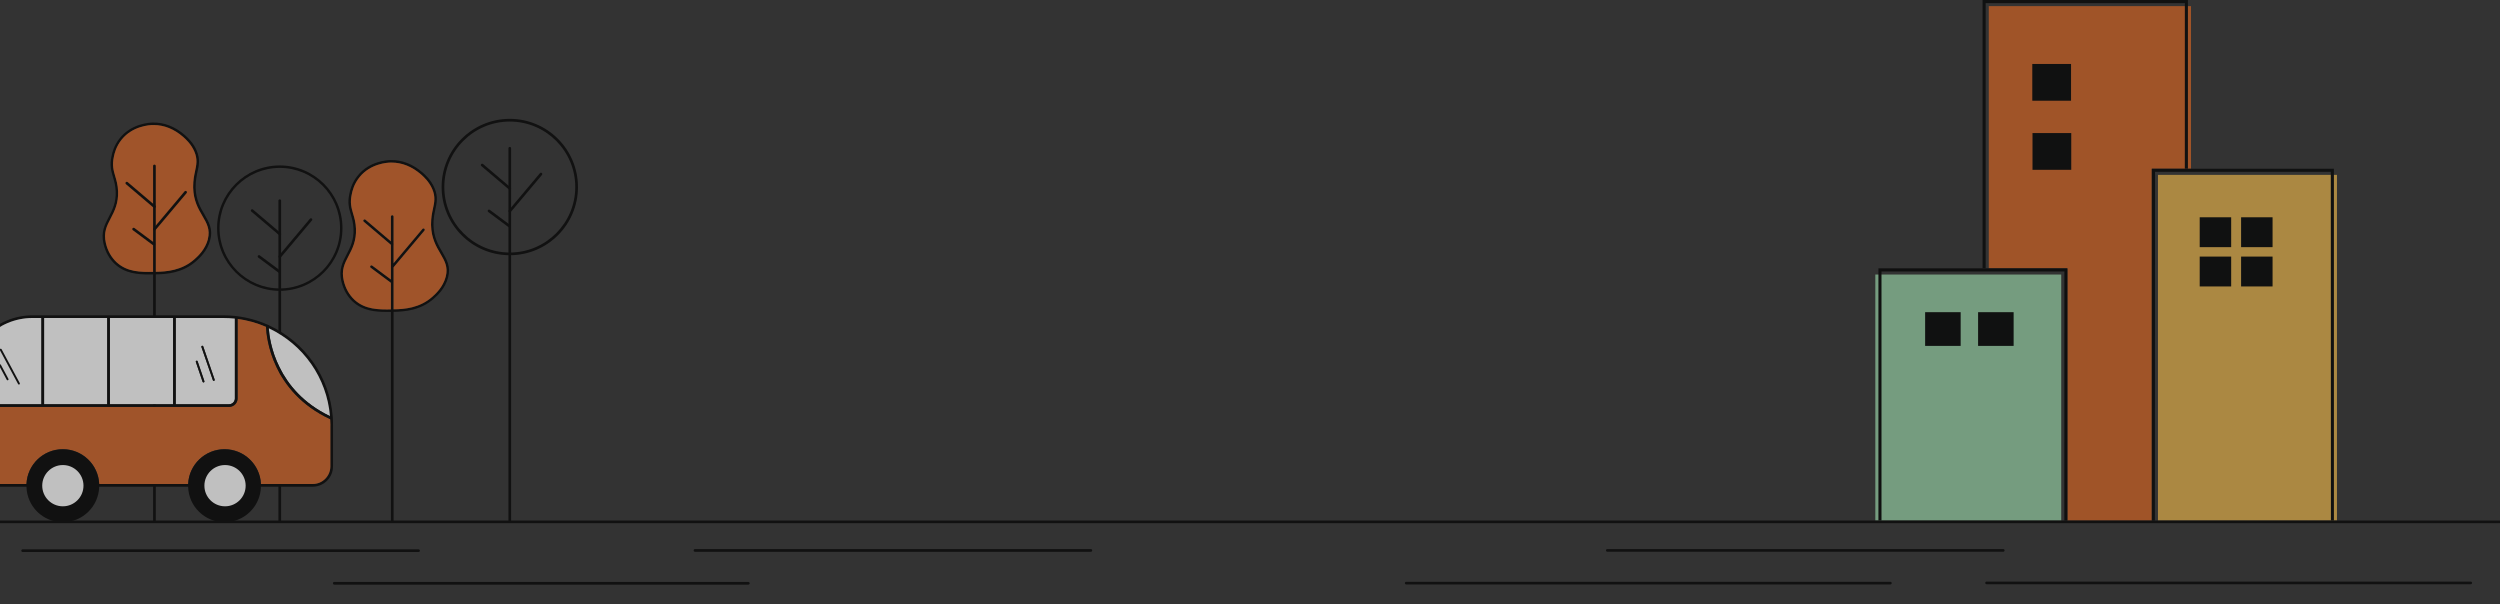 <svg width="1920" height="464" viewBox="0 0 1920 464" fill="none" xmlns="http://www.w3.org/2000/svg">
<rect x="0" y="0" width="1920" height="464" fill="#333333" stroke="none"/>
<g opacity="0.7" clip-path="url(#clip0_1221_3005)">
<path d="M1440.25 210.837H1583.02V399.743C1577.92 399.743 1598.6 399.743 1440.25 399.743" fill="#92C99F"/>
<path d="M1794.79 134.306H1657.31V399.743H1794.79" fill="#DEAC49"/>
<path d="M1527.37 206.102V4.735H1682.7V129.571H1652.6V399.743C1636 399.717 1608.15 399.743 1587.78 399.743V206.075H1527.37V206.102Z" fill="#CE6224"/>
<path d="M1444.99 399.743H1442.63V206.102H1587.75V399.743H1585.4L1585.45 208.482H1444.99V399.743Z" fill="black"/>
<path d="M1654.96 399.743H1652.58V129.57H1792.44V399.743H1790.16L1790.06 131.951H1655.06L1654.96 399.743Z" fill="#020303"/>
<path d="M1522.61 206.101V0H1680.32V129.571H1677.94L1677.97 2.381H1524.99V206.101H1522.61Z" fill="#020303"/>
<path d="M1721.16 189.806H1745.33V166.871H1721.16V189.806Z" fill="#020303"/>
<path d="M1689.37 219.99H1713.54V197.054H1689.37V219.99Z" fill="#020303"/>
<path d="M1560.8 77.351H1590.56V49.125H1560.8V77.351Z" fill="#020303"/>
<path d="M1519.17 265.649H1546.47V239.751H1519.17V265.649Z" fill="#020303"/>
<path d="M1478.5 265.649H1505.79V239.751H1478.5V265.649Z" fill="#020303"/>
<path d="M1689.37 189.806H1713.54V166.871H1689.37V189.806Z" fill="#020303"/>
<path d="M1721.16 219.99H1745.33V197.054H1721.16V219.99Z" fill="#020303"/>
<path d="M1560.96 130.417H1590.72V102.191H1560.96V130.417Z" fill="#020303"/>
<path d="M391.518 196.023C362.637 196.023 339.151 172.532 339.151 143.644C339.151 114.757 362.637 91.266 391.518 91.266C420.399 91.266 443.885 114.757 443.885 143.644C443.885 172.532 420.399 196.023 391.518 196.023ZM391.518 93.356C363.774 93.356 341.24 115.921 341.24 143.644C341.24 171.368 363.8 193.933 391.518 193.933C419.235 193.933 441.796 171.368 441.796 143.644C441.796 115.921 419.235 93.356 391.518 93.356Z" fill="#030303"/>
<path d="M391.518 145.787C391.28 145.787 391.042 145.707 390.857 145.549L369.645 127.534C369.222 127.163 369.143 126.502 369.513 126.079C369.883 125.629 370.545 125.602 370.968 125.946L392.179 143.961C392.602 144.332 392.682 144.993 392.311 145.416C392.1 145.654 391.809 145.787 391.518 145.787Z" fill="#030303"/>
<path d="M391.544 163.141C391.306 163.141 391.068 163.061 390.883 162.903C390.433 162.532 390.381 161.871 390.751 161.448L414.66 133.01C415.03 132.587 415.691 132.534 416.115 132.878C416.564 133.248 416.617 133.909 416.247 134.333L392.338 162.77C392.126 163.008 391.835 163.141 391.544 163.141Z" fill="#030303"/>
<path d="M391.068 174.595C390.857 174.595 390.645 174.542 390.46 174.384L374.935 162.823C374.485 162.479 374.379 161.818 374.723 161.368C375.067 160.919 375.728 160.813 376.178 161.157L391.703 172.717C392.153 173.061 392.258 173.722 391.915 174.172C391.703 174.437 391.412 174.595 391.095 174.595H391.068Z" fill="#030303"/>
<path d="M390.486 400.934V113.857C390.486 113.275 390.936 112.826 391.491 112.826C392.047 112.826 392.523 113.275 392.523 113.857V400.881" fill="#030303"/>
<path d="M214.871 223.376C188.317 223.376 166.709 201.763 166.709 175.204C166.709 148.644 188.317 127.031 214.871 127.031C241.425 127.031 263.033 148.644 263.033 175.204C263.033 201.763 241.425 223.376 214.871 223.376ZM214.871 128.962C189.375 128.962 168.613 149.702 168.613 175.23C168.613 200.758 189.349 221.498 214.871 221.498C240.393 221.498 261.129 200.758 261.129 175.23C261.129 149.702 240.393 128.962 214.871 128.962Z" fill="#030303"/>
<path d="M214.871 180.759C214.633 180.759 214.395 180.679 214.21 180.521L192.998 162.506C192.575 162.135 192.496 161.474 192.866 161.051C193.236 160.601 193.898 160.575 194.321 160.919L215.532 178.934C215.955 179.304 216.035 179.965 215.664 180.389C215.453 180.627 215.162 180.759 214.871 180.759Z" fill="#030303"/>
<path d="M214.897 198.112C214.659 198.112 214.421 198.033 214.236 197.874C213.787 197.504 213.734 196.843 214.104 196.419L238.013 167.982C238.383 167.558 239.044 167.505 239.468 167.849C239.917 168.22 239.97 168.881 239.6 169.304L215.691 197.742C215.479 197.98 215.188 198.112 214.897 198.112Z" fill="#030303"/>
<path d="M214.448 209.593C214.236 209.593 214.025 209.54 213.84 209.382L198.315 197.821C197.865 197.477 197.759 196.816 198.103 196.366C198.447 195.917 199.108 195.811 199.558 196.155L215.083 207.715C215.532 208.059 215.638 208.72 215.294 209.17C215.083 209.435 214.792 209.593 214.474 209.593H214.448Z" fill="#030303"/>
<path d="M213.813 400.987V154.12C213.813 153.538 214.289 153.088 214.871 153.088C215.453 153.088 215.902 153.538 215.902 154.12V400.907" fill="#030303"/>
<path d="M302.282 187.557C302.282 187.796 302.202 188.034 302.044 188.219C301.832 188.457 301.541 188.589 301.25 188.589C301.012 188.589 300.774 188.51 300.563 188.325L300.219 188.034L279.351 170.31C278.928 169.939 278.849 169.278 279.219 168.855C279.616 168.405 280.251 168.352 280.7 168.722L300.219 185.335L301.912 186.764C302.15 186.975 302.282 187.266 302.282 187.557Z" fill="#030303"/>
<path d="M325.979 177.135L302.282 205.308L302.07 205.573C301.885 205.811 301.568 205.943 301.277 205.943C301.039 205.943 300.801 205.864 300.616 205.705C300.193 205.334 300.113 204.673 300.484 204.25L302.282 202.107L324.419 175.812C324.789 175.362 325.451 175.336 325.874 175.68C326.297 176.05 326.35 176.711 325.979 177.135Z" fill="#030303"/>
<path d="M301.647 217.001C301.436 217.265 301.118 217.397 300.801 217.397C300.589 217.397 300.404 217.344 300.219 217.212H300.193L284.668 205.652C284.218 205.308 284.112 204.647 284.456 204.197C284.8 203.747 285.461 203.641 285.911 203.985L300.219 214.646L301.436 215.546C301.885 215.89 301.991 216.524 301.647 217.001Z" fill="#030303"/>
<path d="M302.282 166.315V400.669C302.282 401.251 301.806 401.701 301.25 401.701C300.669 401.701 300.219 401.251 300.219 400.669V166.315C300.219 165.76 300.669 165.284 301.25 165.284C301.832 165.284 302.282 165.76 302.282 166.315Z" fill="#030303"/>
<path d="M339.865 193.695C336.717 188.431 333.173 182.32 332.935 172.982C332.803 168.088 333.649 164.225 334.364 160.866C335.527 155.549 336.479 150.998 333.755 144.544C331.163 138.274 326.72 134.438 324.657 132.534C317.04 125.92 308.682 122.719 299.875 122.905C297.23 122.957 283.636 123.778 274.829 134.677C270.095 140.417 268.719 146.448 268.323 148.697C266.709 155.734 268.005 160.046 269.381 164.649C270.333 167.85 271.258 171.156 271.496 175.706C271.867 184.463 268.905 190.15 266.075 195.573C262.98 201.499 260.097 207.107 262.107 215.81C263.588 222.239 266.551 227.582 270.915 231.656C278.77 238.931 288.714 239.566 297.23 239.566H300.298C300.96 239.566 301.541 239.566 302.203 239.513H302.282C310.613 239.328 323.017 238.534 333.411 229.222C335.95 226.921 341.981 221.604 344.176 212.953C346.345 204.858 343.171 199.435 339.865 193.695ZM342.324 212.424C340.209 220.545 334.522 225.625 332.115 227.82C322.25 236.656 310.375 237.449 302.282 237.555H302.203C301.541 237.635 300.96 237.635 300.298 237.635H300.06C290.909 237.74 280.436 237.793 272.263 230.228C268.19 226.392 265.36 221.418 263.985 215.387C262.107 207.398 264.699 202.319 267.767 196.473C270.624 191.023 273.824 184.939 273.401 175.6C273.216 170.812 272.158 167.241 271.205 164.12C269.91 159.57 268.719 155.654 270.2 149.094C270.624 146.898 271.867 141.29 276.284 135.92C284.641 125.682 297.389 124.915 299.955 124.862H300.589C308.682 124.862 316.379 127.931 323.361 134.015C325.318 135.788 329.497 139.465 331.983 145.311C334.469 151.157 333.597 155.258 332.459 160.442C331.745 163.696 331.031 167.426 331.031 172.056V173.061C331.269 182.928 334.893 189.145 338.146 194.7C341.452 200.308 344.229 205.149 342.324 212.424Z" fill="#030303"/>
<path d="M342.324 212.424C340.208 220.546 334.522 225.625 332.115 227.82C322.25 236.656 310.375 237.45 302.282 237.555V205.308L325.979 177.135C326.35 176.712 326.297 176.05 325.874 175.68C325.45 175.336 324.789 175.363 324.419 175.812L302.282 202.107V166.315C302.282 165.76 301.806 165.284 301.25 165.284C300.669 165.284 300.219 165.76 300.219 166.315V185.336L280.7 168.723C280.251 168.352 279.616 168.405 279.219 168.855C278.849 169.278 278.928 169.94 279.351 170.31L300.219 188.034V214.646L285.911 203.986C285.461 203.642 284.8 203.747 284.456 204.197C284.112 204.647 284.218 205.308 284.667 205.652L300.192 217.212H300.219V237.635H300.06C290.909 237.741 280.436 237.793 272.263 230.228C268.19 226.392 265.36 221.419 263.985 215.387C262.107 207.398 264.699 202.319 267.767 196.473C270.624 191.023 273.824 184.939 273.401 175.601C273.215 170.813 272.157 167.241 271.205 164.12C269.909 159.57 268.719 155.655 270.2 149.094C270.624 146.898 271.867 141.29 276.283 135.92C284.641 125.682 297.389 124.915 299.954 124.862H300.589C308.682 124.862 316.379 127.931 323.361 134.015C325.318 135.788 329.497 139.465 331.983 145.311C334.469 151.157 333.596 155.258 332.459 160.443C331.745 163.696 331.031 167.426 331.031 172.056V173.061C331.269 182.928 334.892 189.145 338.145 194.7C341.451 200.308 344.229 205.15 342.324 212.424Z" fill="#CE6326"/>
<path d="M157.188 164.86C154.04 159.596 150.496 153.511 150.258 144.173C150.153 139.253 150.972 135.417 151.687 132.057C152.877 126.74 153.802 122.19 151.105 115.735C148.513 109.466 144.07 105.63 142.007 103.725C134.39 97.112 126.032 93.911 117.225 94.096C114.553 94.149 100.959 94.995 92.152 105.868C87.418 111.608 86.069 117.64 85.646 119.888C84.059 126.925 85.355 131.237 86.704 135.866C87.656 139.067 88.608 142.374 88.846 146.924C89.19 155.68 86.254 161.341 83.398 166.791C80.33 172.717 77.42 178.325 79.43 187.028C80.912 193.483 83.874 198.8 88.238 202.874C96.093 210.149 106.037 210.81 114.553 210.81H118.574C118.865 210.81 119.235 210.757 119.526 210.757C127.857 210.572 140.34 209.805 150.734 200.467C153.273 198.165 159.304 192.848 161.499 184.198C163.694 176.103 160.494 170.653 157.188 164.913V164.86ZM159.674 183.616C157.558 191.71 151.872 196.816 149.438 198.985C139.573 207.847 127.619 208.614 119.526 208.747C119.235 208.8 118.865 208.8 118.574 208.8H117.383C108.206 208.905 97.759 208.985 89.587 201.419C85.513 197.583 82.657 192.61 81.308 186.578C79.43 178.589 82.022 173.51 85.09 167.664C87.92 162.214 91.121 156.13 90.697 146.792C90.512 142.004 89.454 138.459 88.502 135.311C87.206 130.761 86.016 126.846 87.497 120.285C87.92 118.09 89.163 112.481 93.58 107.085C101.911 96.847 114.686 96.08 117.225 96.027H117.886C125.979 96.027 133.675 99.096 140.658 105.18C142.615 106.953 146.794 110.63 149.28 116.476C151.766 122.322 150.867 126.422 149.756 131.607C149.042 134.861 148.328 138.591 148.328 143.194V144.199C148.566 154.067 152.163 160.283 155.416 165.839C158.722 171.447 161.499 176.314 159.621 183.589L159.674 183.616Z" fill="#030303"/>
<path d="M159.674 183.616C157.558 191.711 151.872 196.816 149.438 198.985C139.573 207.847 127.619 208.615 119.526 208.747C119.235 208.8 118.864 208.8 118.574 208.8H117.383C108.206 208.906 97.759 208.985 89.586 201.419C85.513 197.583 82.657 192.61 81.308 186.579C79.43 178.59 82.022 173.51 85.09 167.664C87.92 162.215 91.12 156.13 90.697 146.792C90.512 142.004 89.454 138.459 88.502 135.311C87.206 130.761 86.016 126.846 87.497 120.285C87.92 118.09 89.163 112.482 93.58 107.085C101.911 96.847 114.686 96.08 117.225 96.027H117.886C125.979 96.027 133.675 99.096 140.658 105.18C142.615 106.953 146.794 110.63 149.28 116.476C151.766 122.322 150.867 126.423 149.756 131.608C149.042 134.861 148.328 138.591 148.328 143.194V144.2C148.566 154.067 152.163 160.284 155.416 165.839C158.722 171.447 161.499 176.315 159.621 183.589L159.674 183.616Z" fill="#CE6326"/>
<path d="M118.6 159.728C118.362 159.728 118.124 159.648 117.939 159.49L96.728 141.448C96.304 141.078 96.225 140.417 96.595 139.993C96.966 139.57 97.627 139.517 98.05 139.861L119.261 157.902C119.684 158.273 119.764 158.934 119.394 159.357C119.182 159.596 118.891 159.728 118.6 159.728Z" fill="#030303"/>
<path d="M118.626 177.081C118.388 177.081 118.15 177.002 117.965 176.843C117.516 176.473 117.463 175.812 117.833 175.388L141.742 146.977C142.112 146.527 142.773 146.501 143.197 146.845C143.646 147.215 143.699 147.877 143.329 148.3L119.42 176.711C119.208 176.949 118.917 177.081 118.626 177.081Z" fill="#030303"/>
<path d="M118.151 188.563C117.939 188.563 117.727 188.51 117.542 188.351L102.017 176.791C101.568 176.447 101.462 175.785 101.806 175.336C102.149 174.886 102.811 174.78 103.26 175.124L118.785 186.684C119.235 187.028 119.341 187.69 118.997 188.139C118.785 188.404 118.494 188.563 118.177 188.563H118.151Z" fill="#030303"/>
<path d="M118.6 401.7C118.018 401.7 117.569 401.251 117.569 400.669V127.454C117.569 126.872 118.018 126.422 118.6 126.422C119.182 126.422 119.632 126.872 119.632 127.454V400.669C119.632 401.251 119.182 401.7 118.6 401.7Z" fill="#030303"/>
<path d="M2001.97 401.807H-73.969C-74.55 401.807 -75 401.357 -75 400.775C-75 400.193 -74.55 399.743 -73.969 399.743H2001.99C2002.58 399.743 2003.03 400.193 2003.03 400.775C2003.03 401.357 2002.58 401.807 2001.99 401.807H2001.97Z" fill="#030303"/>
<path d="M321.457 423.948H17.383C16.801 423.948 16.352 423.498 16.352 422.916C16.352 422.334 16.801 421.885 17.383 421.885H321.457C322.039 421.885 322.488 422.334 322.488 422.916C322.488 423.498 322.039 423.948 321.457 423.948Z" fill="#030303"/>
<path d="M837.803 423.763H533.729C533.147 423.763 532.698 423.313 532.698 422.731C532.698 422.149 533.147 421.7 533.729 421.7H837.803C838.385 421.7 838.834 422.149 838.834 422.731C838.834 423.313 838.385 423.763 837.803 423.763Z" fill="#030303"/>
<path d="M574.724 449H256.712C256.13 449 255.68 448.55 255.68 447.968C255.68 447.386 256.13 446.937 256.712 446.937H574.724C575.306 446.937 575.755 447.386 575.755 447.968C575.755 448.55 575.306 449 574.724 449Z" fill="#030303"/>
<path d="M1538.49 423.737H1234.42C1233.84 423.737 1233.39 423.287 1233.39 422.705C1233.39 422.123 1233.84 421.673 1234.42 421.673H1538.49C1539.07 421.673 1539.52 422.123 1539.52 422.705C1539.52 423.287 1539.07 423.737 1538.49 423.737Z" fill="#030303"/>
<path d="M1451.8 448.868H1079.96C1079.38 448.868 1078.93 448.418 1078.93 447.836C1078.93 447.254 1079.38 446.804 1079.96 446.804H1451.8C1452.38 446.804 1452.83 447.254 1452.83 447.836C1452.83 448.418 1452.38 448.868 1451.8 448.868Z" fill="#030303"/>
<path d="M1897.52 448.709H1525.69C1525.11 448.709 1524.66 448.259 1524.66 447.677C1524.66 447.095 1525.11 446.646 1525.69 446.646H1897.52C1898.11 446.646 1898.56 447.095 1898.56 447.677C1898.56 448.259 1898.11 448.709 1897.52 448.709Z" fill="#030303"/>
<path d="M255.575 320.276C253.274 289.457 234.416 262.554 206.328 249.723H206.302C206.064 249.591 205.852 249.485 205.614 249.353C194.744 244.565 183.213 242.158 171.337 242.158H25C-3.193 242.158 -26.071 265.04 -26.071 293.187V358.184C-26.071 366.808 -19.036 373.792 -10.467 373.792H240.208C248.725 373.792 255.76 366.808 255.76 358.184V326.651C255.76 324.535 255.76 322.392 255.575 320.276ZM247.72 369.4C247.005 369.877 246.238 370.3 245.445 370.644C244.625 370.988 243.779 371.252 242.906 371.437C242.033 371.596 241.134 371.702 240.208 371.702H-10.467C-11.392 371.702 -12.292 371.596 -13.164 371.437C-13.402 371.411 -13.667 371.331 -13.905 371.252C-14.117 371.199 -14.302 371.146 -14.487 371.093C-14.91 370.988 -15.307 370.829 -15.703 370.644C-16.523 370.3 -17.29 369.877 -18.004 369.4C-18.718 368.924 -19.38 368.369 -19.988 367.734C-20.147 367.602 -20.305 367.443 -20.438 367.258C-20.702 366.967 -20.94 366.702 -21.178 366.385C-21.416 366.094 -21.628 365.776 -21.839 365.459C-22.262 364.824 -22.606 364.136 -22.924 363.422C-23.267 362.628 -23.558 361.782 -23.717 360.882C-23.902 360.009 -24.008 359.11 -24.008 358.184V293.187C-24.008 266.151 -2.03 244.221 25 244.221H171.337C174.353 244.221 177.421 244.406 180.383 244.697C181.097 244.803 181.864 244.856 182.446 244.988H182.472C189.983 245.994 197.257 248.004 204.292 251.073C204.503 251.126 204.609 251.205 204.741 251.258C205.323 251.496 205.852 251.787 206.381 252.078H206.408C232.988 264.643 250.92 290.224 253.406 319.561C253.406 319.879 253.512 320.091 253.512 320.382V321.916C253.617 323.53 253.697 325.117 253.697 326.651V358.184C253.697 361.887 252.163 365.274 249.73 367.734C249.121 368.369 248.434 368.924 247.72 369.4Z" fill="#030303"/>
<path d="M31.797 244.221V310.461H-24.008V293.187C-24.008 266.151 -2.03 244.221 25 244.221H31.797Z" fill="#FCFCFC"/>
<path d="M82.34 244.221H33.86V310.461H82.34V244.221Z" fill="#FCFCFC"/>
<path d="M171.338 244.221H134.971V310.461H175.94C178.373 310.461 180.383 308.451 180.383 306.017V244.697C177.421 244.406 174.353 244.221 171.338 244.221ZM156.5 293.69C156.5 293.69 156.342 293.716 156.262 293.716C155.971 293.716 155.68 293.531 155.575 293.214L150.391 277.95C150.258 277.579 150.47 277.156 150.867 277.024C151.211 276.892 151.66 277.103 151.792 277.474L156.976 292.737C157.108 293.134 156.897 293.557 156.5 293.69ZM164.408 292.473C164.408 292.473 164.249 292.526 164.17 292.526C163.853 292.526 163.588 292.341 163.482 292.023L154.675 266.495C154.543 266.125 154.755 265.702 155.125 265.569C155.522 265.437 155.945 265.622 156.077 266.019L164.858 291.547C164.99 291.917 164.805 292.341 164.408 292.473Z" fill="#FCFCFC"/>
<path d="M132.908 244.221H84.403V310.461H132.908V244.221Z" fill="#FCFCFC"/>
<path d="M253.406 319.562C253.406 319.562 253.38 319.562 253.353 319.562C212.306 299.827 207.069 262.025 206.408 252.104C232.988 264.644 250.92 290.224 253.406 319.562Z" fill="#FCFCFC"/>
<path d="M253.723 326.651V358.158C253.723 365.618 247.64 371.702 240.182 371.702H200.404C199.743 356.808 187.444 344.984 172.448 344.984C157.452 344.984 145.127 356.808 144.493 371.702H76.204C75.543 356.808 63.244 344.984 48.248 344.984C33.252 344.984 20.98 356.808 20.345 371.702H-10.387C-17.846 371.702 -23.929 365.618 -23.929 358.158V312.498H176.019C179.563 312.498 182.525 309.589 182.525 305.991V244.962C190.036 245.967 197.31 247.978 204.345 251.046C204.636 259.194 208.709 300.965 253.591 321.89C253.697 323.477 253.776 325.09 253.776 326.625L253.723 326.651Z" fill="#CE6326"/>
<path d="M33.86 243.216H31.797V311.519H33.86V243.216Z" fill="#030303"/>
<path d="M84.403 243.454H82.34V311.652H84.403V243.454Z" fill="#030303"/>
<path d="M134.971 242.951H132.908V311.652H134.971V242.951Z" fill="#030303"/>
<path d="M182.446 243.216V306.017C182.446 307.816 181.705 309.456 180.515 310.62C180.33 310.805 180.145 310.99 179.933 311.149C179.298 311.625 178.584 311.996 177.844 312.234C177.526 312.313 177.235 312.392 176.918 312.445C176.601 312.498 176.283 312.525 175.966 312.525H-25.383V310.461H175.939C178.373 310.461 180.383 308.451 180.383 306.017V243.216H182.446Z" fill="#030303"/>
<path d="M164.858 291.547C164.99 291.917 164.805 292.34 164.408 292.473C164.329 292.499 164.25 292.526 164.17 292.526C163.853 292.526 163.588 292.34 163.483 292.023L154.675 266.495C154.543 266.125 154.755 265.701 155.125 265.569C155.522 265.437 155.945 265.622 156.077 266.019L164.858 291.547Z" fill="#030303"/>
<path d="M156.976 292.738C157.108 293.134 156.897 293.558 156.5 293.69C156.421 293.716 156.341 293.716 156.262 293.716C155.971 293.716 155.68 293.531 155.574 293.214L150.391 277.95C150.258 277.579 150.47 277.156 150.867 277.024C151.211 276.892 151.66 277.103 151.792 277.474L156.976 292.738Z" fill="#030303"/>
<path d="M14.553 295.356C14.289 295.356 14.024 295.224 13.892 294.96L-0.099 268.876C-0.284 268.506 -0.152 268.056 0.192 267.871C0.562 267.686 1.012 267.818 1.197 268.162L15.188 294.245C15.373 294.616 15.241 295.065 14.897 295.251C14.791 295.304 14.659 295.33 14.553 295.33V295.356Z" fill="#030303"/>
<path d="M5.825 292.076C5.561 292.076 5.296 291.944 5.164 291.679L-0.628 280.86C-0.813 280.489 -0.681 280.066 -0.311 279.854C0.033 279.669 0.483 279.775 0.694 280.172L6.487 290.992C6.672 291.362 6.539 291.785 6.169 291.997C6.063 292.05 5.931 292.076 5.825 292.076Z" fill="#030303"/>
<path d="M76.23 373.025C76.23 373.263 76.23 373.554 76.177 373.792C75.833 388.871 63.456 401.066 48.222 401.066C32.987 401.066 20.663 388.871 20.319 373.792C20.266 373.554 20.266 373.263 20.266 373.025C20.266 372.549 20.266 372.125 20.319 371.729C20.98 356.835 33.199 345.01 48.222 345.01C63.244 345.01 75.543 356.835 76.177 371.729C76.23 372.152 76.23 372.549 76.23 373.025Z" fill="#030303"/>
<path d="M48.275 388.844C57.024 388.844 64.117 381.75 64.117 372.998C64.117 364.247 57.024 357.152 48.275 357.152C39.525 357.152 32.432 364.247 32.432 372.998C32.432 381.75 39.525 388.844 48.275 388.844Z" fill="#FCFCFC"/>
<path d="M200.457 373.025C200.457 373.263 200.457 373.554 200.404 373.792C200.06 388.871 187.682 401.066 172.448 401.066C157.214 401.066 144.836 388.871 144.493 373.792C144.44 373.554 144.44 373.263 144.44 373.025C144.44 372.549 144.44 372.125 144.493 371.729C145.154 356.835 157.452 345.01 172.448 345.01C187.444 345.01 199.769 356.835 200.404 371.729C200.457 372.152 200.457 372.549 200.457 373.025Z" fill="#030303"/>
<path d="M172.818 388.844C181.568 388.844 188.661 381.75 188.661 372.998C188.661 364.247 181.568 357.152 172.818 357.152C164.069 357.152 156.976 364.247 156.976 372.998C156.976 381.75 164.069 388.844 172.818 388.844Z" fill="#FCFCFC"/>
<path d="M254.887 320.276L254.014 322.154C253.829 322.101 253.723 321.995 253.538 321.916H253.512C208.656 300.965 204.583 259.247 204.292 251.073C204.239 250.253 204.239 249.777 204.239 249.724H206.302C206.302 249.909 206.302 250.729 206.408 252.078C207.069 262.025 212.306 299.827 253.353 319.562C253.38 319.562 253.38 319.588 253.406 319.588C253.909 319.826 254.385 320.038 254.887 320.276Z" fill="#030303"/>
</g>
<defs>
<clipPath id="clip0_1221_3005">
<rect width="1920" height="464" fill="white"/>
</clipPath>
</defs>
</svg>
